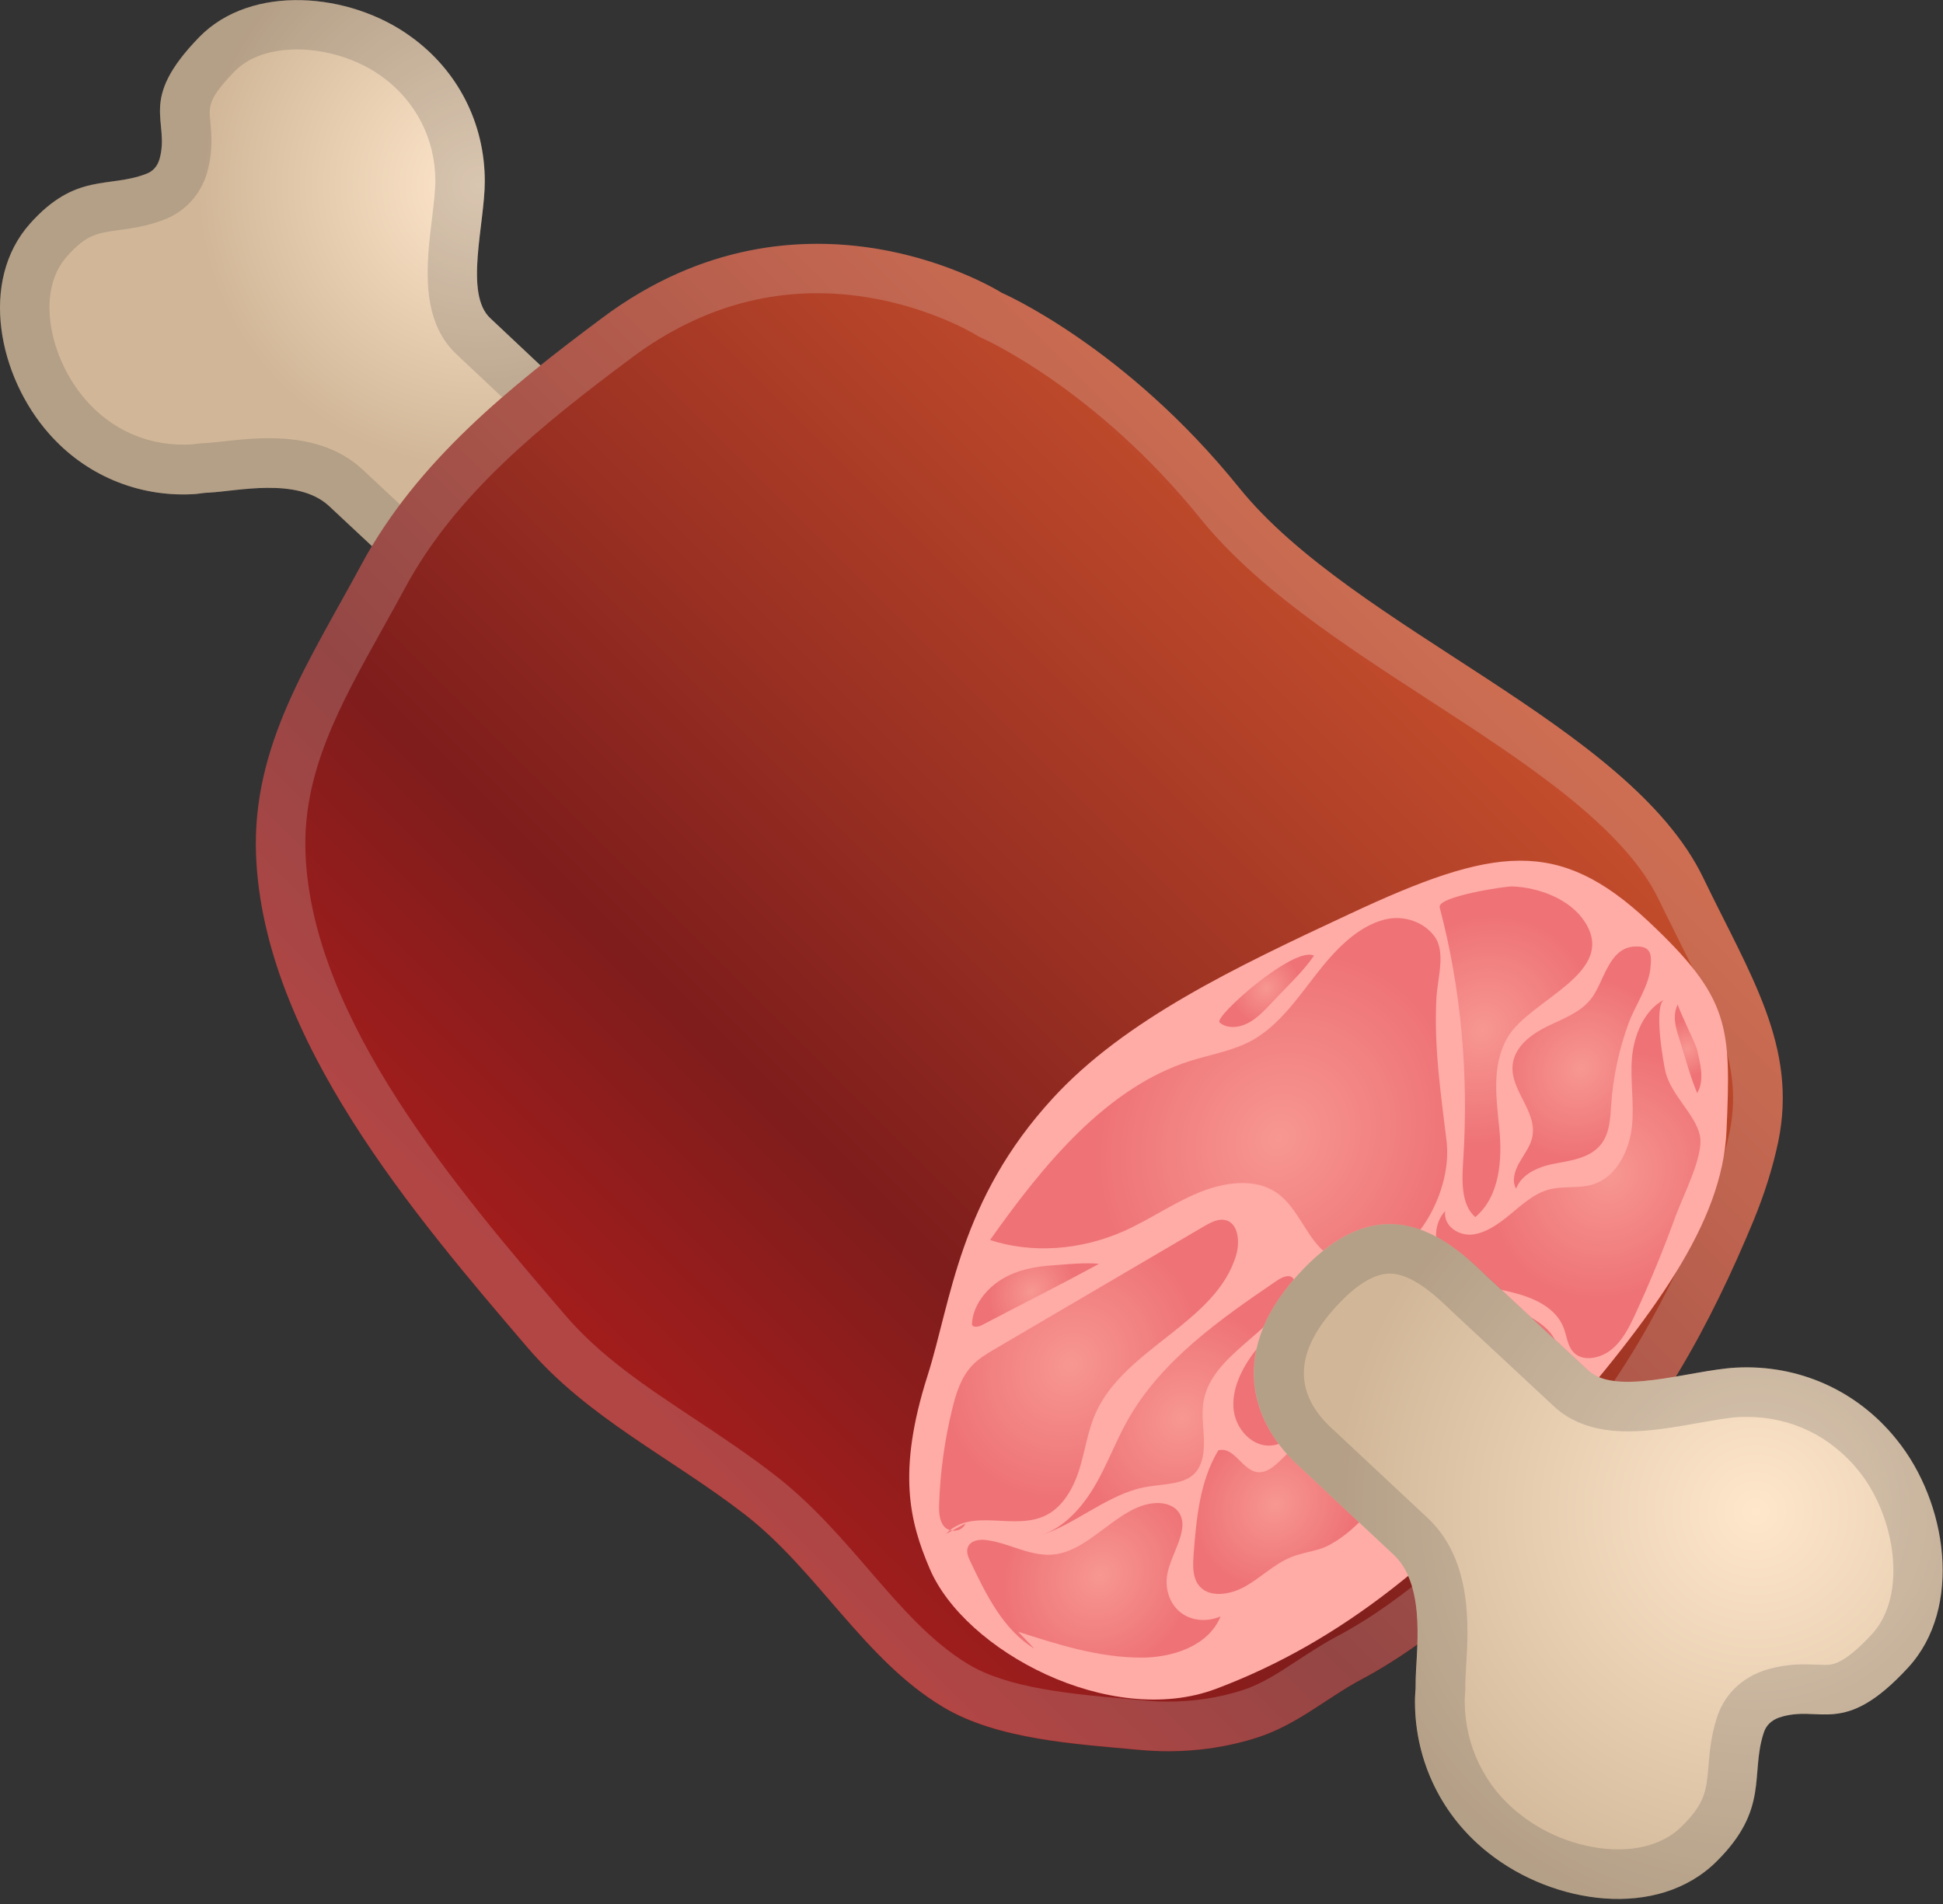 <svg width="50" height="49" viewBox="0 0 50 49" fill="none" xmlns="http://www.w3.org/2000/svg">
<rect x="0" y="0" width="50" height="49" fill="#333333" stroke="none"/>
<path d="M12.475 4.664C12.475 5.766 11.937 7.572 12.623 8.195L14.773 10.218C15.744 11.112 16.999 12.524 15.171 14.508C13.306 16.535 11.551 15.89 10.58 14.996L8.456 13.012C7.642 12.274 6.094 12.643 5.382 12.677C5.31 12.681 5.234 12.685 5.162 12.698C5.09 12.711 5.013 12.715 4.941 12.719C3.538 12.787 2.194 12.223 1.261 11.159C-0.036 9.692 -0.549 7.237 0.774 5.753C1.952 4.435 2.792 4.846 3.754 4.477C3.936 4.414 4.051 4.278 4.106 4.091C4.382 3.095 3.525 2.603 5.124 0.958C6.468 -0.424 9.003 -0.195 10.559 0.933C11.78 1.806 12.475 3.171 12.475 4.664Z" fill="url(#paint0_radial_110_1081)"/>
<path opacity="0.2" d="M7.642 1.272C8.405 1.272 9.219 1.53 9.817 1.963C10.699 2.595 11.203 3.578 11.203 4.659C11.203 4.905 11.161 5.249 11.118 5.613C10.974 6.783 10.8 8.242 11.758 9.128L13.912 11.154C14.264 11.481 14.684 11.905 14.803 12.308C14.841 12.443 14.964 12.859 14.239 13.643C13.671 14.262 13.12 14.572 12.602 14.572C12.076 14.572 11.648 14.249 11.449 14.063L9.312 12.066C8.727 11.536 7.947 11.277 6.921 11.277C6.476 11.277 6.061 11.324 5.726 11.362C5.564 11.379 5.416 11.396 5.323 11.4C5.225 11.405 5.098 11.413 4.958 11.434C4.933 11.438 4.907 11.438 4.882 11.438C4.827 11.443 4.772 11.443 4.717 11.443C3.746 11.443 2.864 11.04 2.219 10.306C1.304 9.272 0.888 7.53 1.728 6.593C2.224 6.037 2.499 5.999 3.05 5.923C3.373 5.88 3.771 5.825 4.204 5.66C4.75 5.461 5.162 5.015 5.331 4.443C5.331 4.435 5.336 4.43 5.336 4.422C5.484 3.883 5.442 3.438 5.412 3.116C5.374 2.73 5.357 2.54 6.039 1.836C6.518 1.344 7.248 1.272 7.642 1.272ZM7.642 0C6.688 0 5.772 0.293 5.124 0.954C3.525 2.599 4.382 3.091 4.106 4.087C4.051 4.274 3.936 4.409 3.754 4.473C2.792 4.846 1.952 4.43 0.774 5.749C-0.549 7.233 -0.036 9.688 1.261 11.154C2.143 12.163 3.39 12.723 4.712 12.723C4.789 12.723 4.865 12.723 4.941 12.719C5.013 12.715 5.09 12.71 5.162 12.698C5.234 12.685 5.31 12.681 5.382 12.676C5.747 12.659 6.328 12.553 6.921 12.553C7.485 12.553 8.057 12.651 8.456 13.011L10.58 14.995C11.08 15.453 11.784 15.848 12.602 15.848C13.382 15.848 14.264 15.496 15.171 14.508C16.999 12.524 15.748 11.116 14.773 10.217L12.623 8.195C11.937 7.572 12.471 5.766 12.475 4.664C12.475 3.171 11.78 1.806 10.563 0.933C9.749 0.343 8.676 0 7.642 0Z" fill="#424242"/>
<path d="M45.76 29.381C46.265 26.934 45.039 25.099 43.831 22.593C41.919 18.629 34.831 16.204 31.884 12.549C28.954 8.912 25.775 7.534 25.775 7.534C25.775 7.534 20.683 4.307 15.494 8.187C13.119 9.959 10.732 11.871 9.304 14.525C7.964 17.014 6.476 19.184 6.59 22.021C6.781 26.744 10.673 31.288 13.577 34.684C15.129 36.499 17.279 37.516 19.169 38.979C21.047 40.437 22.226 42.701 24.257 43.927C25.665 44.775 27.687 44.885 29.332 45.037C30.349 45.131 31.388 45.029 32.363 44.715C33.385 44.385 34.118 43.715 35.034 43.223C37.094 42.125 38.867 40.353 40.537 38.742C42.597 36.749 44.043 34.027 45.129 31.403C45.408 30.72 45.62 30.046 45.76 29.381Z" fill="url(#paint1_linear_110_1081)"/>
<path opacity="0.2" d="M21.031 7.546C23.354 7.546 25.079 8.598 25.092 8.606C25.147 8.64 25.207 8.674 25.266 8.699C25.296 8.712 28.187 9.993 30.892 13.346C32.329 15.127 34.576 16.589 36.751 18.001C39.218 19.604 41.775 21.261 42.682 23.144C42.865 23.521 43.047 23.881 43.221 24.233C44.166 26.112 44.849 27.473 44.51 29.122C44.391 29.698 44.204 30.3 43.95 30.911C42.678 33.993 41.27 36.253 39.651 37.821L39.371 38.093C37.824 39.593 36.221 41.145 34.436 42.095C34.05 42.298 33.711 42.523 33.385 42.735C32.889 43.062 32.461 43.341 31.973 43.498C31.367 43.693 30.722 43.791 30.061 43.791C29.857 43.791 29.654 43.782 29.45 43.761L29.009 43.723C27.576 43.596 25.948 43.452 24.914 42.828C23.96 42.252 23.18 41.353 22.358 40.399C21.633 39.56 20.886 38.695 19.95 37.97C19.267 37.44 18.559 36.969 17.876 36.516C16.63 35.689 15.451 34.909 14.54 33.84C11.792 30.64 8.032 26.247 7.862 21.97C7.778 19.888 8.736 18.171 9.846 16.178C10.037 15.835 10.232 15.483 10.423 15.131C11.729 12.71 13.925 10.947 16.253 9.208C17.728 8.106 19.335 7.546 21.031 7.546ZM21.031 6.274C19.373 6.274 17.44 6.728 15.494 8.182C13.119 9.954 10.732 11.867 9.304 14.521C7.964 17.009 6.476 19.18 6.59 22.016C6.781 26.739 10.673 31.284 13.577 34.68C15.129 36.494 17.279 37.512 19.169 38.974C21.047 40.433 22.226 42.697 24.257 43.922C25.665 44.77 27.687 44.88 29.332 45.033C29.573 45.054 29.815 45.067 30.061 45.067C30.841 45.067 31.621 44.952 32.363 44.711C33.385 44.38 34.118 43.71 35.034 43.218C37.094 42.12 38.867 40.348 40.537 38.737C42.597 36.745 44.043 34.023 45.129 31.398C45.408 30.72 45.62 30.046 45.76 29.38C46.265 26.934 45.039 25.098 43.831 22.593C41.919 18.629 34.831 16.204 31.884 12.549C28.954 8.911 25.775 7.534 25.775 7.534C25.775 7.534 23.786 6.274 21.031 6.274Z" fill="#EEEEEE"/>
<path d="M44.429 29.105C44.323 31.483 42.559 33.862 39.871 36.953C37.188 40.043 34.551 42.239 31.286 43.465C28.569 44.482 24.825 42.494 23.922 40.365C23.413 39.17 23.078 37.889 23.867 35.409C24.482 33.476 24.677 30.886 27.102 28.253C28.954 26.239 31.795 24.891 34.729 23.521C38.46 21.775 40.105 21.55 42.411 23.704C44.522 25.684 44.548 26.409 44.429 29.105Z" fill="#FFABA6"/>
<path d="M37.234 29.474C37.311 30.479 36.734 31.776 35.823 32.319C35.305 32.628 34.653 32.624 34.203 32.314C33.618 31.907 33.427 31.076 32.834 30.682C32.282 30.317 31.511 30.419 30.849 30.691C30.188 30.962 29.578 31.39 28.921 31.683C27.801 32.179 26.555 32.264 25.478 31.912C26.843 29.983 28.467 27.99 30.629 27.303C31.172 27.134 31.74 27.044 32.244 26.761C32.91 26.383 33.376 25.709 33.855 25.094C34.334 24.475 34.907 23.852 35.628 23.666C36.107 23.543 36.628 23.716 36.908 24.09C37.217 24.501 36.989 25.179 36.963 25.696C36.899 26.973 37.078 28.147 37.226 29.376C37.23 29.41 37.234 29.444 37.234 29.474Z" fill="url(#paint2_radial_110_1081)"/>
<path d="M41.461 28.431C41.436 28.778 41.427 29.156 41.203 29.444C40.931 29.792 40.469 29.859 40.058 29.936C39.647 30.008 39.168 30.182 39.015 30.589C38.901 30.406 38.973 30.148 39.087 29.94C39.202 29.732 39.354 29.541 39.418 29.317C39.617 28.592 38.765 28.011 38.947 27.286C39.053 26.866 39.464 26.582 39.854 26.396C40.245 26.209 40.673 26.052 40.944 25.705C41.279 25.276 41.389 24.412 42.042 24.361C42.5 24.327 42.513 24.564 42.466 24.954C42.411 25.404 42.068 25.9 41.911 26.328C41.66 27.01 41.508 27.727 41.461 28.431Z" fill="url(#paint3_radial_110_1081)"/>
<path d="M38.803 26.684C38.375 27.405 38.506 28.261 38.583 29.05C38.659 29.838 38.6 30.784 37.964 31.322C37.595 31 37.62 30.389 37.654 29.859C37.798 27.634 37.595 25.429 37.048 23.352C36.976 23.072 38.748 22.805 38.917 22.813C39.604 22.839 40.406 23.14 40.783 23.725C41.635 25.043 39.38 25.717 38.803 26.684Z" fill="url(#paint4_radial_110_1081)"/>
<path d="M24.346 39.475C25.003 38.772 26.122 39.425 26.949 38.979C27.381 38.746 27.64 38.259 27.784 37.784C27.928 37.313 27.992 36.821 28.195 36.364C28.946 34.689 31.303 34.04 31.812 32.294C31.918 31.929 31.854 31.45 31.507 31.395C31.324 31.365 31.138 31.471 30.968 31.569L25.614 34.71C25.406 34.833 25.194 34.956 25.024 35.134C24.732 35.439 24.6 35.863 24.503 36.266C24.308 37.063 24.198 37.873 24.168 38.674C24.159 38.895 24.164 39.136 24.303 39.293C24.444 39.446 24.761 39.425 24.842 39.208" fill="url(#paint5_radial_110_1081)"/>
<path d="M26.203 41.994C27.229 42.324 28.272 42.659 29.378 42.659C30.154 42.659 31.095 42.371 31.409 41.599C31.057 41.752 30.65 41.714 30.375 41.493C30.099 41.273 29.968 40.887 30.04 40.505C30.142 39.963 30.616 39.369 30.345 38.937C30.222 38.746 29.98 38.67 29.743 38.682C28.814 38.729 28.111 39.853 27.182 39.997C26.542 40.094 25.987 39.704 25.363 39.632C25.202 39.615 24.99 39.641 24.914 39.802C24.855 39.925 24.91 40.056 24.961 40.166C25.372 41.031 25.813 41.938 26.614 42.426" fill="url(#paint6_radial_110_1081)"/>
<path d="M30.981 37.211C30.994 36.817 30.9 36.427 30.977 36.033C31.206 34.862 32.711 34.337 33.249 33.247C33.309 33.128 33.351 32.976 33.27 32.891C33.169 32.785 32.982 32.874 32.851 32.963C31.401 33.951 29.887 35.007 29.018 36.55C28.704 37.105 28.488 37.707 28.162 38.258C27.835 38.809 27.369 39.327 26.784 39.509C27.619 39.246 28.386 38.559 29.281 38.313C30.052 38.106 30.939 38.364 30.981 37.211Z" fill="url(#paint7_radial_110_1081)"/>
<path d="M42.093 33.794C41.932 34.142 41.758 34.502 41.457 34.739C41.156 34.977 40.707 35.045 40.482 34.79C40.338 34.629 40.317 34.383 40.24 34.175C40.037 33.65 39.473 33.4 38.934 33.264C38.392 33.128 37.807 33.052 37.383 32.709C36.955 32.365 36.772 31.628 37.188 31.17C37.141 31.543 37.518 31.805 37.883 31.772C38.243 31.733 38.574 31.492 38.871 31.246C39.168 31 39.469 30.729 39.825 30.623C40.236 30.5 40.669 30.614 41.071 30.453C41.622 30.237 41.932 29.584 41.995 28.995C42.059 28.405 41.949 27.833 41.995 27.244C42.042 26.654 42.301 25.997 42.831 25.722C42.542 25.87 42.805 27.367 42.86 27.591C43.013 28.193 43.623 28.677 43.742 29.215C43.857 29.732 43.318 30.75 43.127 31.276C42.818 32.128 42.474 32.967 42.093 33.794Z" fill="url(#paint8_radial_110_1081)"/>
<path d="M43.178 25.845C43.034 26.116 43.115 26.43 43.204 26.701C43.356 27.176 43.484 27.676 43.674 28.13C43.874 27.803 43.746 27.341 43.67 27.006C43.632 26.858 43.153 25.891 43.178 25.845Z" fill="url(#paint9_radial_110_1081)"/>
<path d="M33.995 39.853C33.741 39.937 33.474 39.971 33.224 40.073C32.795 40.247 32.448 40.599 32.041 40.828C31.634 41.057 31.078 41.129 30.833 40.777C30.68 40.561 30.697 40.255 30.718 39.971C30.79 39.073 30.871 38.131 31.35 37.326C31.774 37.211 31.973 37.877 32.397 37.89C32.656 37.894 32.876 37.657 33.075 37.462C33.597 36.949 34.356 36.58 34.975 36.809C35.45 36.982 35.746 37.512 35.67 38.055C35.585 38.712 34.606 39.649 33.995 39.853Z" fill="url(#paint10_radial_110_1081)"/>
<path d="M32.745 25.786C32.554 25.989 32.359 26.201 32.117 26.328C31.875 26.456 31.57 26.477 31.384 26.312C31.227 26.172 33.304 24.332 33.813 24.595C33.525 25.018 33.101 25.4 32.745 25.786Z" fill="url(#paint11_radial_110_1081)"/>
<path d="M37.082 39.916C36.908 40.043 36.683 40.175 36.509 40.086C36.403 40.03 36.357 39.912 36.293 39.81C36.111 39.522 35.759 39.369 35.403 39.42C35.428 39.127 35.67 38.877 35.924 38.712C36.179 38.551 36.463 38.441 36.696 38.25C37.162 37.868 37.349 37.245 37.582 36.69C37.815 36.134 38.222 35.536 38.79 35.464C39.049 35.435 39.274 35.545 39.524 35.545C39.888 35.545 39.999 35.392 40.316 35.295C41.101 35.057 40.906 35.676 40.533 36.266C39.642 37.682 38.413 38.937 37.082 39.916Z" fill="url(#paint12_radial_110_1081)"/>
<path d="M37.154 36.533C37.094 36.783 37.082 37.05 36.963 37.279C36.844 37.508 36.556 37.69 36.34 37.576C36.119 37.457 36.124 37.139 36.081 36.889C35.941 36.079 34.89 35.647 34.178 36.109C33.681 36.431 33.359 37.084 32.791 37.19C32.244 37.292 31.765 36.766 31.74 36.206C31.714 35.647 32.02 35.104 32.384 34.659C32.749 34.214 33.185 33.828 33.512 33.353C33.635 33.175 33.745 32.98 33.915 32.853C34.084 32.721 34.343 32.683 34.483 32.828C34.665 33.014 34.551 33.374 34.712 33.582C34.894 33.811 35.297 33.671 35.492 33.429C35.687 33.188 35.772 32.87 35.962 32.62C36.153 32.37 36.539 32.209 36.742 32.42C36.874 32.556 36.865 32.772 36.921 32.955C37.044 33.366 37.48 33.586 37.9 33.658C38.32 33.73 38.765 33.697 39.172 33.811C39.456 33.892 40.172 34.341 40.024 34.761C39.871 35.189 39.252 34.96 38.943 34.99C38.133 35.062 37.349 35.706 37.154 36.533Z" fill="url(#paint13_radial_110_1081)"/>
<path d="M25.266 34.103C25.168 34.154 25.007 34.171 25.012 34.065C25.037 33.603 25.372 33.17 25.775 32.925C26.177 32.679 26.64 32.594 27.089 32.564C27.471 32.535 27.95 32.488 28.28 32.526C27.28 33.069 26.267 33.578 25.266 34.103Z" fill="url(#paint14_radial_110_1081)"/>
<path d="M44.662 35.197C43.471 35.265 41.554 35.952 40.838 35.244L38.218 32.806C37.192 31.81 35.598 30.538 33.563 32.632C31.485 34.769 32.282 36.626 33.309 37.622L35.886 40.034C36.73 40.87 36.425 42.566 36.429 43.333C36.429 43.413 36.429 43.494 36.42 43.575C36.412 43.655 36.412 43.736 36.412 43.816C36.42 45.338 37.111 46.754 38.316 47.695C39.973 49.005 42.657 49.417 44.179 47.899C45.535 46.551 45.039 45.669 45.383 44.605C45.442 44.406 45.582 44.274 45.781 44.202C46.841 43.846 47.422 44.74 49.101 42.917C50.517 41.383 50.114 38.657 48.804 37.045C47.787 35.778 46.273 35.108 44.662 35.197Z" fill="url(#paint15_radial_110_1081)"/>
<path opacity="0.2" d="M35.767 32.776C36.297 32.776 36.883 33.281 37.336 33.722L37.357 33.743L39.965 36.172C40.423 36.613 41.071 36.838 41.889 36.838C42.487 36.838 43.102 36.728 43.7 36.622C44.094 36.554 44.463 36.486 44.739 36.469C44.811 36.465 44.883 36.465 44.955 36.465C46.087 36.465 47.104 36.956 47.825 37.847C48.762 38.996 49.105 41.039 48.173 42.053C47.439 42.845 47.155 42.845 46.964 42.845C46.892 42.845 46.82 42.841 46.748 42.841C46.642 42.837 46.536 42.833 46.43 42.833C46.188 42.833 45.815 42.85 45.383 42.994C45.374 42.998 45.37 42.998 45.362 43.002C44.772 43.214 44.353 43.647 44.175 44.223C44.026 44.69 43.992 45.118 43.963 45.461C43.912 46.063 43.886 46.398 43.288 46.992C42.792 47.488 42.123 47.594 41.648 47.594C40.774 47.594 39.825 47.259 39.108 46.686C38.214 45.987 37.701 44.935 37.692 43.799V43.715C37.709 43.553 37.709 43.418 37.709 43.316C37.709 43.21 37.718 43.045 37.73 42.871C37.79 41.87 37.887 40.2 36.794 39.119L36.768 39.093L34.203 36.694C33.249 35.761 33.347 34.688 34.491 33.51C34.958 33.026 35.39 32.776 35.767 32.776ZM35.767 31.504C35.106 31.504 34.373 31.805 33.567 32.632C31.49 34.769 32.287 36.626 33.313 37.622L35.89 40.035C36.734 40.87 36.429 42.566 36.433 43.333C36.433 43.413 36.433 43.494 36.425 43.575C36.416 43.655 36.416 43.736 36.416 43.816C36.425 45.338 37.116 46.754 38.32 47.696C39.24 48.42 40.469 48.87 41.644 48.87C42.593 48.87 43.505 48.577 44.183 47.899C45.54 46.551 45.044 45.669 45.387 44.605C45.447 44.406 45.586 44.274 45.786 44.202C46.015 44.126 46.222 44.105 46.426 44.105C46.608 44.105 46.782 44.117 46.964 44.117C47.511 44.117 48.122 43.986 49.109 42.913C50.526 41.378 50.123 38.652 48.813 37.041C47.855 35.85 46.456 35.189 44.955 35.189C44.861 35.189 44.764 35.193 44.671 35.197C43.878 35.244 42.763 35.562 41.894 35.562C41.457 35.562 41.084 35.481 40.846 35.244L38.226 32.806C37.599 32.208 36.772 31.504 35.767 31.504Z" fill="#424242"/>
<defs>
<radialGradient id="paint0_radial_110_1081" cx="0" cy="0" r="1" gradientUnits="userSpaceOnUse" gradientTransform="translate(12.314 4.778) rotate(180) scale(11.661)">
<stop stop-color="#FFE7CC"/>
<stop offset="0.621" stop-color="#D1B798"/>
</radialGradient>
<linearGradient id="paint1_linear_110_1081" x1="36.562" y1="14.61" x2="15.523" y2="35.65" gradientUnits="userSpaceOnUse">
<stop stop-color="#C7502D"/>
<stop offset="0.719" stop-color="#7E1D1C"/>
<stop offset="0.985" stop-color="#A21D1C"/>
</linearGradient>
<radialGradient id="paint2_radial_110_1081" cx="0" cy="0" r="1" gradientUnits="userSpaceOnUse" gradientTransform="translate(32.904 29.291) rotate(-142.521) scale(5.156 5.799)">
<stop stop-color="#F79792"/>
<stop offset="0.882" stop-color="#EE7276"/>
</radialGradient>
<radialGradient id="paint3_radial_110_1081" cx="0" cy="0" r="1" gradientUnits="userSpaceOnUse" gradientTransform="translate(40.691 27.501) rotate(-142.521) scale(2.453 2.759)">
<stop stop-color="#F79792"/>
<stop offset="0.882" stop-color="#EE7276"/>
</radialGradient>
<radialGradient id="paint4_radial_110_1081" cx="0" cy="0" r="1" gradientUnits="userSpaceOnUse" gradientTransform="translate(38.14 26.517) rotate(-142.521) scale(3.17 3.565)">
<stop stop-color="#F79792"/>
<stop offset="0.882" stop-color="#EE7276"/>
</radialGradient>
<radialGradient id="paint5_radial_110_1081" cx="0" cy="0" r="1" gradientUnits="userSpaceOnUse" gradientTransform="translate(27.545 35.115) rotate(-142.521) scale(3.68 4.139)">
<stop stop-color="#F79792"/>
<stop offset="0.882" stop-color="#EE7276"/>
</radialGradient>
<radialGradient id="paint6_radial_110_1081" cx="0" cy="0" r="1" gradientUnits="userSpaceOnUse" gradientTransform="translate(28.31 40.543) rotate(-142.521) scale(2.741 3.083)">
<stop stop-color="#F79792"/>
<stop offset="0.882" stop-color="#EE7276"/>
</radialGradient>
<radialGradient id="paint7_radial_110_1081" cx="0" cy="0" r="1" gradientUnits="userSpaceOnUse" gradientTransform="translate(30.407 36.493) rotate(-142.521) scale(3.002 3.377)">
<stop stop-color="#F79792"/>
<stop offset="0.882" stop-color="#EE7276"/>
</radialGradient>
<radialGradient id="paint8_radial_110_1081" cx="0" cy="0" r="1" gradientUnits="userSpaceOnUse" gradientTransform="translate(41.431 30.234) rotate(-142.521) scale(3.417 3.844)">
<stop stop-color="#F79792"/>
<stop offset="0.882" stop-color="#EE7276"/>
</radialGradient>
<radialGradient id="paint9_radial_110_1081" cx="0" cy="0" r="1" gradientUnits="userSpaceOnUse" gradientTransform="translate(43.421 26.986) rotate(-142.521) scale(0.789 0.888)">
<stop stop-color="#F79792"/>
<stop offset="0.882" stop-color="#EE7276"/>
</radialGradient>
<radialGradient id="paint10_radial_110_1081" cx="0" cy="0" r="1" gradientUnits="userSpaceOnUse" gradientTransform="translate(32.828 38.718) rotate(-142.521) scale(2.3 2.587)">
<stop stop-color="#F79792"/>
<stop offset="0.882" stop-color="#EE7276"/>
</radialGradient>
<radialGradient id="paint11_radial_110_1081" cx="0" cy="0" r="1" gradientUnits="userSpaceOnUse" gradientTransform="translate(32.584 25.436) rotate(-142.521) scale(0.953 1.072)">
<stop stop-color="#F79792"/>
<stop offset="0.882" stop-color="#EE7276"/>
</radialGradient>
<radialGradient id="paint12_radial_110_1081" cx="0" cy="0" r="1" gradientUnits="userSpaceOnUse" gradientTransform="translate(38.224 37.457) rotate(-142.521) scale(2.214 2.491)">
<stop stop-color="#F79792"/>
<stop offset="0.882" stop-color="#EE7276"/>
</radialGradient>
<radialGradient id="paint13_radial_110_1081" cx="0" cy="0" r="1" gradientUnits="userSpaceOnUse" gradientTransform="translate(35.694 35.38) rotate(-142.521) scale(3.154 3.37)">
<stop stop-color="#F79792"/>
<stop offset="0.882" stop-color="#EE7276"/>
</radialGradient>
<radialGradient id="paint14_radial_110_1081" cx="0" cy="0" r="1" gradientUnits="userSpaceOnUse" gradientTransform="translate(26.547 33.24) rotate(-142.521) scale(1.214 1.365)">
<stop stop-color="#F79792"/>
<stop offset="0.882" stop-color="#EE7276"/>
</radialGradient>
<radialGradient id="paint15_radial_110_1081" cx="0" cy="0" r="1" gradientUnits="userSpaceOnUse" gradientTransform="translate(45.171 38.907) rotate(180) scale(17.43 17.43)">
<stop stop-color="#FFE7CC"/>
<stop offset="0.621" stop-color="#D1B798"/>
</radialGradient>
</defs>
</svg>

